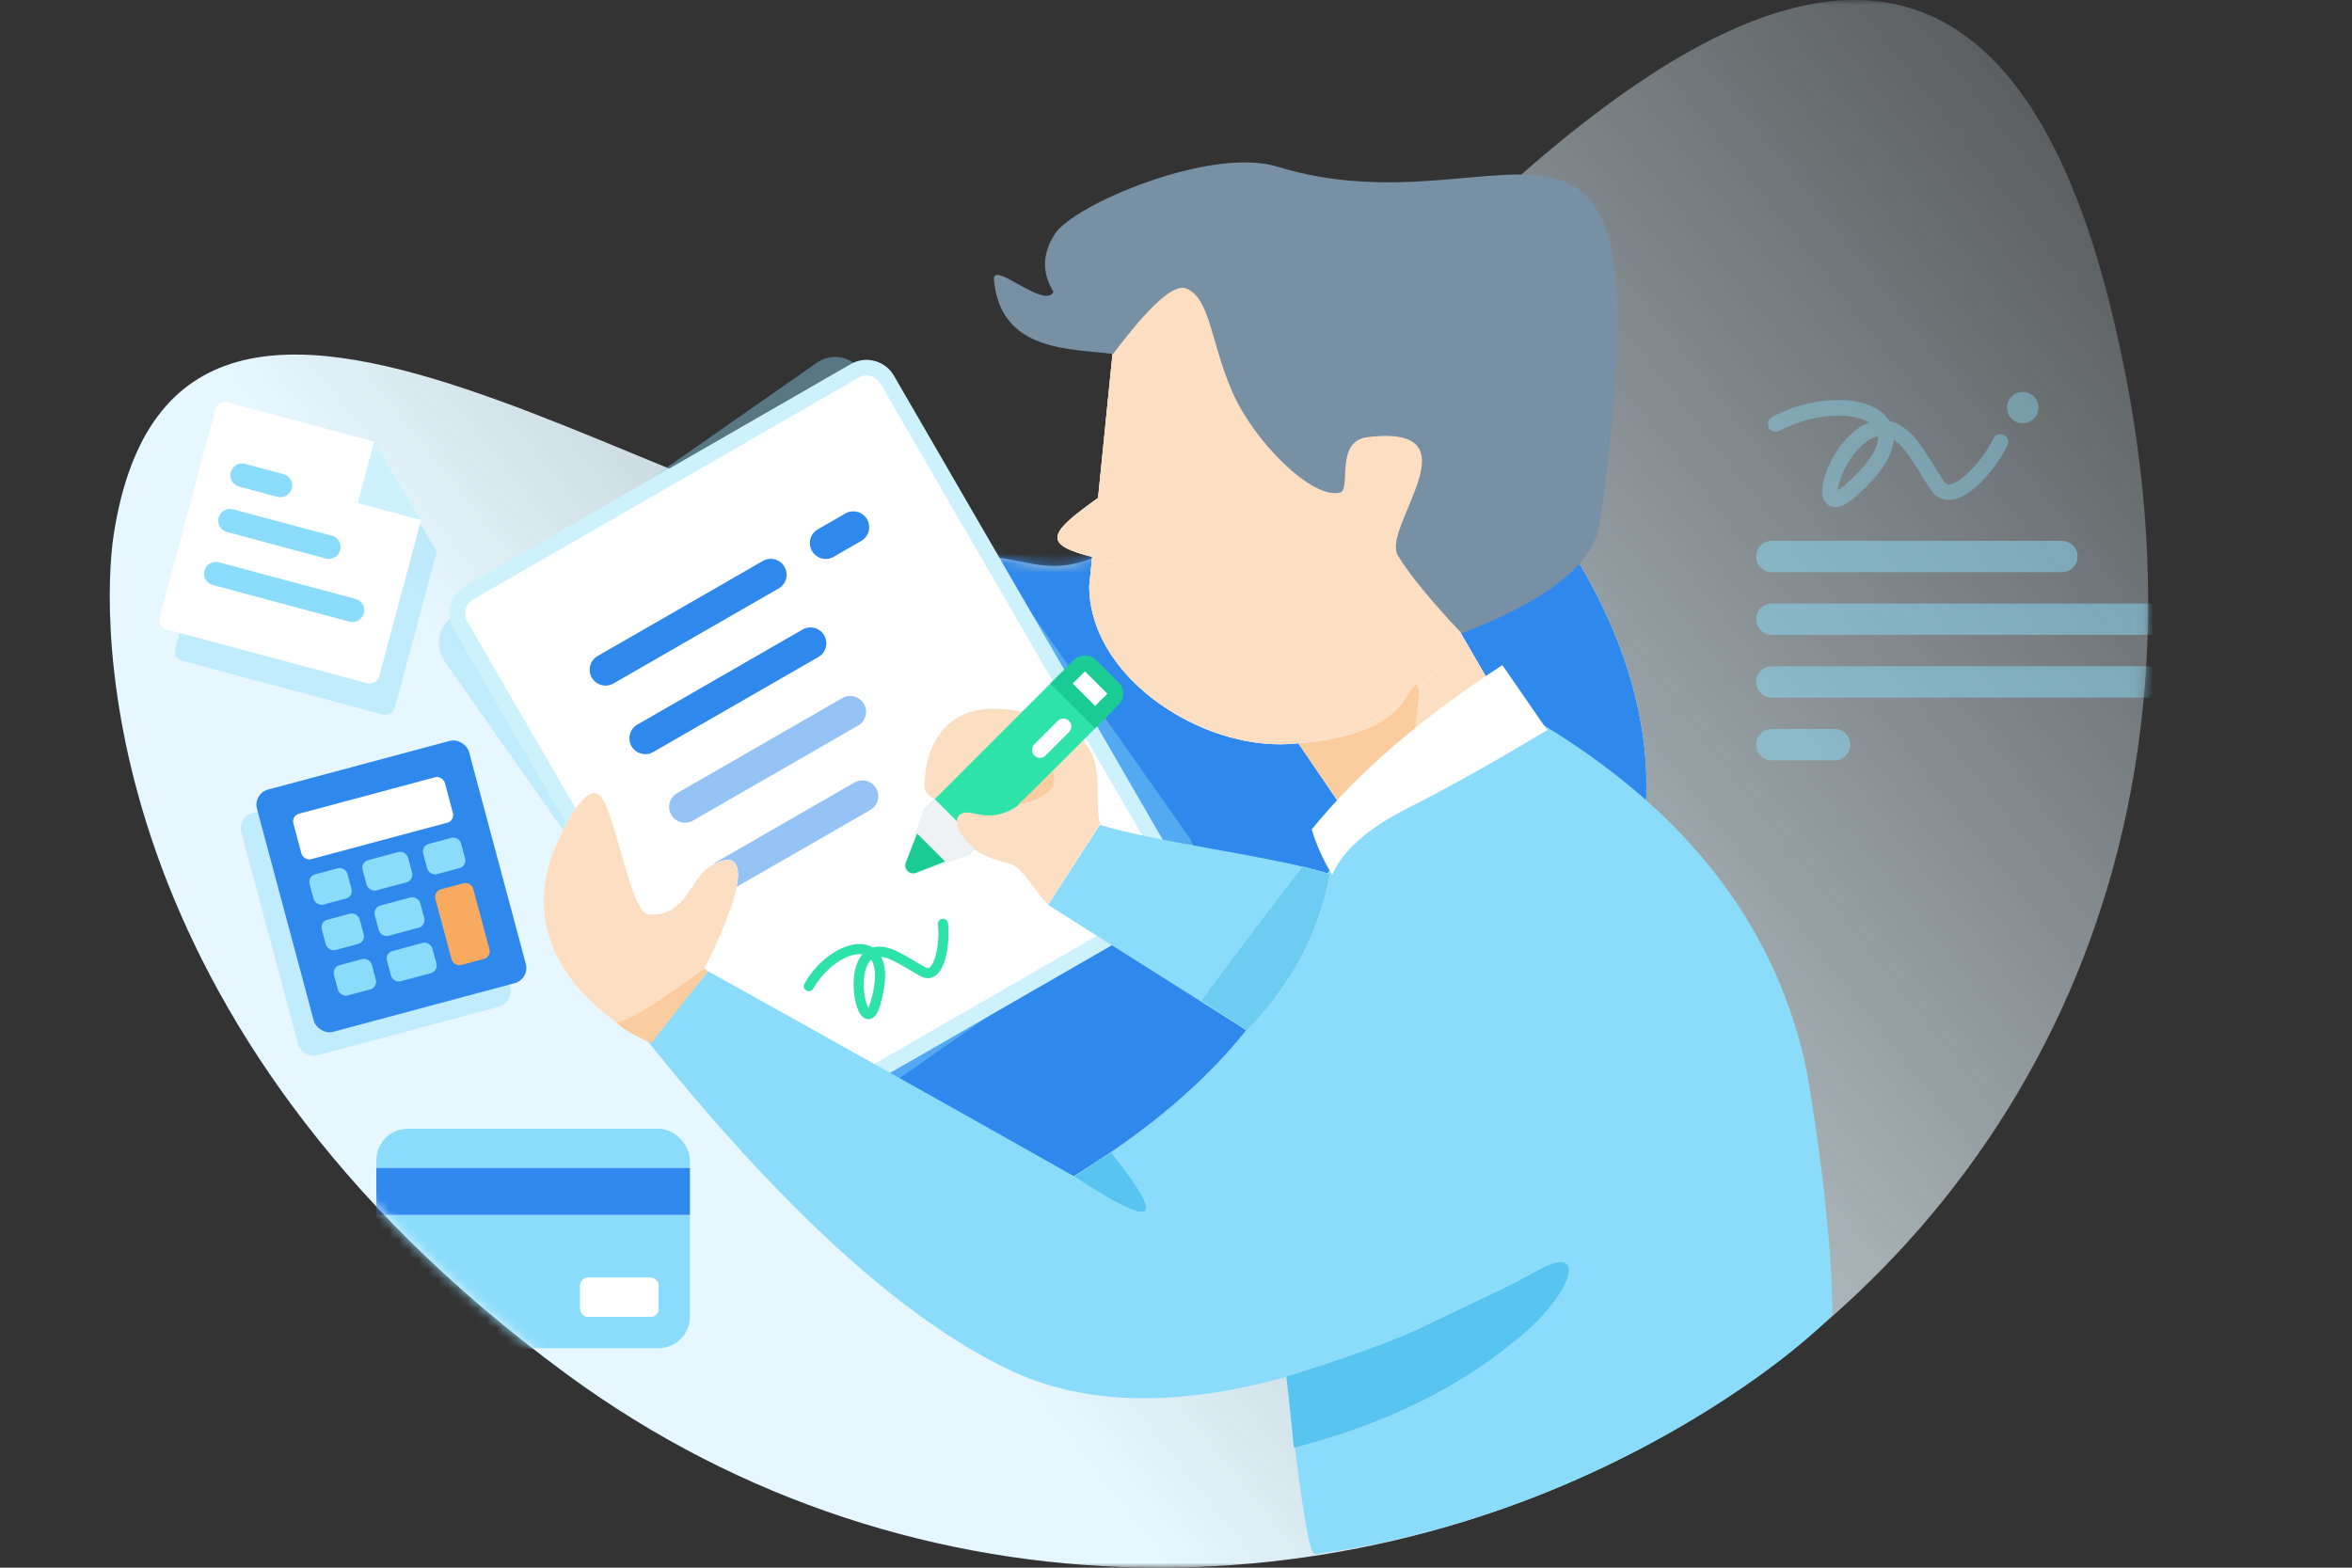 <svg xmlns="http://www.w3.org/2000/svg" xmlns:xlink="http://www.w3.org/1999/xlink" width="240" height="160" viewBox="0 0 240 160">
    <rect x="0" y="0" width="240" height="160" fill="#333333" stroke="none"/>
    <defs>
        <path id="a" d="M0 0h240v160H0z"/>
        <linearGradient id="c" x1="103.221%" x2="33.167%" y1="13.146%" y2="68.387%">
            <stop offset="0%" stop-color="#E6F7FF" stop-opacity="0"/>
            <stop offset="100%" stop-color="#E6F7FF"/>
        </linearGradient>
        <path id="d" d="M.394 54.626c6.551-42.659 59.86 2.065 87.246 2.065 8.768 0 8.768 5.392 25.02-7.978 16.253-13.37 72.918-90.665 91.346-17.986C230.653 135.825 117.877 192.529 46.65 140.27-2.105 104.5-.853 62.75.394 54.626z"/>
        <rect id="f" width="96" height="96" x="60.8" y="32" rx="48"/>
        <rect id="g" width="32" height="22.4" rx="3.2"/>
        <path id="h" d="M0 4h32v4.8H0z"/>
        <rect id="i" width="8" height="4" x="20.8" y="15.2" rx=".8"/>
        <path id="j" d="M60.475 99.265c5.785-11.513 3.636-12.746.557-10.67-1.8 1.214-2.288 4.945-6.01 4.745-2.008-.108-3.554-11.51-5.222-12.321-1.681-.817-4.308 5.065-4.826 6.71-3.31 10.517 6.254 16.673 10.048 18.716l5.453-7.18z"/>
        <path id="k" d="M122.155 68.828l19.44.027.015 9.705-19.442-.027z"/>
        <path id="l" d="M99.946 59.798l3.243-32.323h35.671v32.323c0 8.926-10.502 16.162-19.457 16.162-8.954 0-19.457-7.236-19.457-16.162z"/>
        <path id="m" d="M103.325 49.087c-8.291 5.756-9.35 6.563 0 8.42v-8.42z"/>
        <path id="n" d="M121.287 75.854c5.805-.445 9.505-2.073 11.099-4.883 1.593-2.811 1.593-.135 0 8.027l-6.35 3.828-4.75-6.972z"/>
        <path id="o" d="M101.168 88.165c-.812-1.557-3.059-3.537-3.02-4.854.135-4.487-1.333-6.008-3.435-5.281-2.043.707-.188 1.767-3.318.928-1.88-.503-1.322-1.625 0-3.344.345-.447 2.529-.63 2.354-1.529-.174-.898-.767-1.176-1.008-1.241-1.793-.48-9.217-1.764-9.848 7.278-.742 10.647 5.351 9.062 8.986 11.03l9.289-2.987z"/>
        <path id="p" d="M121.695 88.426c-4.862 6.33-8.306 10.902-10.329 13.717 1.379.846 2.927 1.865 4.646 3.057 2.352-2.44 4.217-4.973 5.596-7.6a29.787 29.787 0 0 0 2.904-8.397l-2.817-.777z"/>
        <path id="q" d="M98.4 120.08c4.171 2.751 6.571 3.935 7.2 3.552.63-.384-.513-2.395-3.43-6.032l-3.77 2.48z"/>
        <path id="r" d="M120.047 140.492c6.549-2.049 11.281-3.783 14.198-5.204 4.376-2.132 8.698-4.054 11.099-5.45 6.051-3.52 3.829 2.668-2.328 7.33-4.53 3.731-11.878 8.01-22.19 10.603a427.826 427.826 0 0 0-.779-7.279z"/>
    </defs>
    <g fill="none" fill-rule="evenodd">
        <mask id="b" fill="#fff">
            <use xlink:href="#a"/>
        </mask>
        <use fill="#D8D8D8" fill-opacity="0" fill-rule="nonzero" xlink:href="#a"/>
        <g mask="url(#b)">
            <path fill="url(#c)" d="M.394 54.626c6.551-42.659 59.86 2.065 87.246 2.065 8.768 0 8.768 5.392 25.02-7.978 16.253-13.37 72.918-90.665 91.346-17.986C230.653 135.825 117.877 192.529 46.65 140.27-2.105 104.5-.853 62.75.394 54.626z" style="mix-blend-mode:darken" transform="translate(11.2)"/>
            <g transform="translate(11.2)">
                <mask id="e" fill="#fff">
                    <use xlink:href="#d"/>
                </mask>
                <g fill-rule="nonzero" mask="url(#e)">
                    <path fill="#8BDCFB" fill-opacity=".5" d="M169.6 61.6H208a1.6 1.6 0 1 1 0 3.2h-38.4a1.6 1.6 0 1 1 0-3.2zM169.6 68H208a1.6 1.6 0 1 1 0 3.2h-38.4a1.6 1.6 0 1 1 0-3.2zM169.6 74.4h6.4a1.6 1.6 0 1 1 0 3.2h-6.4a1.6 1.6 0 1 1 0-3.2zM169.6 55.2h29.6a1.6 1.6 0 1 1 0 3.2h-29.6a1.6 1.6 0 1 1 0-3.2z"/>
                    <path stroke="#8BDCFB" stroke-linecap="round" stroke-linejoin="round" stroke-opacity=".4" stroke-width="1.6" d="M169.998 43.258c7.077-3.735 16.598-.94 7.552 6.886-5.063 4.38.357-10.522 5.65-5.355 1.292 1.261 2.937 4.433 3.494 5.025 1.594 1.694 5.032-2.166 6.223-4.706"/>
                    <path fill="#8BDCFB" fill-opacity=".4" d="M195.2 40a1.6 1.6 0 1 1 0 3.2 1.6 1.6 0 1 1 0-3.2z"/>
                </g>
                <g mask="url(#e)">
                    <use fill="#FFF" xlink:href="#f"/>
                    <use fill="#2F88EC" xlink:href="#f"/>
                </g>
                <g mask="url(#e)">
                    <path fill="#8BDCFB" fill-opacity=".4" fill-rule="nonzero" d="M7.417 67.447l20.432 5.475a1.024 1.024 0 0 0 1.254-.724l4.264-15.915-4.791-8.013-14.947-4.005a1.024 1.024 0 0 0-1.254.724L6.693 66.193a1.024 1.024 0 0 0 .724 1.254z"/>
                    <path fill="#FFF" fill-rule="nonzero" d="M5.817 64.247l20.432 5.475a1.024 1.024 0 0 0 1.254-.724l4.264-15.915-4.791-8.013-14.947-4.005a1.024 1.024 0 0 0-1.254.724L5.093 62.993a1.024 1.024 0 0 0 .724 1.254z"/>
                    <path fill="#CEF2FD" d="M26.976 45.07l4.791 8.013-6.474-1.735z" style="mix-blend-mode:darken"/>
                    <path fill="#8BDCFB" fill-rule="nonzero" d="M13.84 47.348l3.864 1.035a1.2 1.2 0 1 1-.621 2.318l-3.864-1.035a1.2 1.2 0 1 1 .621-2.318zM12.598 51.984l10.046 2.692a1.2 1.2 0 1 1-.621 2.318l-10.046-2.691a1.2 1.2 0 1 1 .621-2.318zM11.149 57.394l13.91 3.727a1.2 1.2 0 1 1-.621 2.318l-13.91-3.727a1.2 1.2 0 1 1 .621-2.318z"/>
                </g>
                <g mask="url(#e)">
                    <g transform="translate(27.2 115.2)">
                        <use fill="#FFF" xlink:href="#g"/>
                        <use fill="#8BDCFB" xlink:href="#g"/>
                    </g>
                    <g transform="translate(27.2 115.2)">
                        <use fill="#FFF" xlink:href="#h"/>
                        <use fill="#2F88EC" xlink:href="#h"/>
                    </g>
                    <g fill="#FFF" transform="translate(27.2 115.2)">
                        <use xlink:href="#i"/>
                        <use xlink:href="#i"/>
                    </g>
                </g>
            </g>
            <g fill-rule="nonzero" transform="rotate(-15 321.722 -48.4)">
                <rect width="22.4" height="25.6" x=".233" y="1.904" fill="#8BDCFB" fill-opacity=".4" rx="1.6"/>
                <rect width="22.4" height="25.6" x="2.4" fill="#2F88EC" rx="1.6"/>
                <rect width="16" height="4.8" x="5.6" y="3.2" fill="#FFF" rx=".8"/>
                <rect width="4" height="3.2" x="5.6" y="9.6" fill="#8BDCFB" rx=".8"/>
                <rect width="4.8" height="3.2" x="11.2" y="9.6" fill="#8BDCFB" rx=".8"/>
                <rect width="4" height="3.2" x="17.6" y="9.6" fill="#8BDCFB" rx=".8"/>
                <rect width="4" height="3.2" x="5.6" y="14.4" fill="#8BDCFB" rx=".8"/>
                <rect width="4.8" height="3.2" x="11.2" y="14.4" fill="#8BDCFB" rx=".8"/>
                <rect width="4" height="3.2" x="5.6" y="19.2" fill="#8BDCFB" rx=".8"/>
                <rect width="4.8" height="3.2" x="11.2" y="19.2" fill="#8BDCFB" rx=".8"/>
                <rect width="4" height="8" x="17.6" y="14.4" fill="#F8AB60" rx=".8"/>
            </g>
            <path fill="#8BDCFB" fill-opacity=".4" fill-rule="nonzero" d="M46.16 62.987l37.21-25.976a3.232 3.232 0 0 1 4.494.793l33.47 47.656a3.232 3.232 0 0 1-.795 4.508L83.33 115.944a3.232 3.232 0 0 1-4.495-.793l-33.47-47.656a3.232 3.232 0 0 1 .796-4.508z"/>
            <path fill="#FFF" stroke="#CEF2FD" stroke-width="1.6" d="M47.877 60.49l-.006.004a2.432 2.432 0 0 0-.886 3.324l29.188 50.392a2.432 2.432 0 0 0 3.318.889l39.331-22.635.006-.003a2.432 2.432 0 0 0 .886-3.324L90.526 38.746a2.432 2.432 0 0 0-3.318-.89L47.877 60.492z"/>
            <path fill="#2F88EC" fill-rule="nonzero" d="M60.981 66.956l16.86-9.703a1.616 1.616 0 0 1 2.205.591l.002.005a1.613 1.613 0 0 1-.59 2.207l-16.86 9.702a1.616 1.616 0 0 1-2.205-.59l-.003-.006a1.613 1.613 0 0 1 .591-2.206zM65.035 73.954l16.86-9.702a1.616 1.616 0 0 1 2.204.59l.003.005a1.613 1.613 0 0 1-.591 2.207l-16.86 9.702a1.616 1.616 0 0 1-2.205-.59l-.003-.005a1.613 1.613 0 0 1 .592-2.207z"/>
            <path fill="#2F88EC" fill-opacity=".5" fill-rule="nonzero" d="M73.142 87.95l14.051-8.086a1.616 1.616 0 0 1 2.205.59l.003.006a1.613 1.613 0 0 1-.591 2.206l-14.052 8.087a1.616 1.616 0 0 1-2.205-.591l-.003-.005a1.613 1.613 0 0 1 .592-2.206zM69.088 80.952l16.86-9.702a1.616 1.616 0 0 1 2.205.59l.003.006a1.613 1.613 0 0 1-.592 2.206l-16.86 9.703a1.616 1.616 0 0 1-2.204-.591l-.003-.005a1.613 1.613 0 0 1 .591-2.207z"/>
            <path fill="#2F88EC" fill-rule="nonzero" d="M83.448 54.027l2.818-1.622a1.616 1.616 0 0 1 2.205.59l.003.006a1.613 1.613 0 0 1-.592 2.206l-2.818 1.622a1.616 1.616 0 0 1-2.204-.59l-.003-.006a1.613 1.613 0 0 1 .591-2.206z"/>
            <g transform="translate(11.2)">
                <use fill="#FFF" xlink:href="#j"/>
                <use fill="#FFF" xlink:href="#j"/>
                <use fill="#FABF86" fill-opacity=".5" xlink:href="#j"/>
            </g>
            <g transform="rotate(-30 137.482 52.794)">
                <use fill="#FFF" xlink:href="#k"/>
                <use fill="#FFF" xlink:href="#k"/>
                <use fill="#FABF86" fill-opacity=".5" xlink:href="#k"/>
            </g>
            <g transform="translate(11.2)">
                <use fill="#FFF" xlink:href="#l"/>
                <use fill="#FFF" xlink:href="#l"/>
                <use fill="#FABF86" fill-opacity=".5" xlink:href="#l"/>
            </g>
            <g transform="translate(11.2)">
                <use fill="#FFF" xlink:href="#m"/>
                <use fill="#FFF" xlink:href="#m"/>
                <use fill="#FABF86" fill-opacity=".5" xlink:href="#m"/>
            </g>
            <path fill="#7790A3" d="M113.585 36.124c-4.333-.563-11.5-.176-12.162-7.571-.184-2.052 5.213 3.096 6.077 1.224-1.194-1.916-1.15-3.878.128-5.887 1.918-3.012 15.949-8.959 22.682-6.889 24.104 7.41 40.415-16.373 32.932 36.395-.582 4.11-5.28 7.86-14.09 11.25-3.183-3.383-5.353-6.033-6.512-7.947-1.737-2.872 8.355-13.452-3.098-12.083-3.404.408-1.597 5.375-2.829 5.665-2.846.673-8.756-5.2-10.974-10.3-2.218-5.099-2.218-9.484-4.677-10.533-1.249-.533-3.74 1.692-7.477 6.676z"/>
            <g transform="translate(11.2)">
                <use fill="#FFF" xlink:href="#n"/>
                <use fill="#FFF" xlink:href="#n"/>
                <use fill="#FABF86" fill-opacity=".8" xlink:href="#n"/>
            </g>
            <path fill="#8BDCFB" fill-rule="nonzero" d="M184.357 109.26c-3.046-14.508-12.036-26.281-26.969-35.32-9.65 7.02-20.757 10.118-22.85 17.295-3.197 10.97-11.522 20.569-24.973 28.8A6327.756 6327.756 0 0 0 72.262 99.13l-6.074 7.244c13.785 17.192 26.082 28.35 36.891 33.473 10.81 5.123 25.434 3.368 43.872-5.265-10.445 3.863-15.662 5.85-15.65 5.958 1.1 9.836 2.159 18.092 2.854 18.092 27.564-3.728 47.847-19.175 52.819-24.44 0-10.251-2.617-24.932-2.617-24.932z"/>
            <path fill="#FFF" fill-rule="nonzero" d="M135.936 89.287c-.926-1.532-1.623-3.076-2.09-4.634 4.706-5.8 11.192-11.392 19.457-16.774l4.574 6.631c-5.292 3.193-10.003 5.83-14.132 7.914-4.13 2.082-6.733 4.37-7.81 6.863z"/>
            <path fill="#8BDCFB" fill-rule="nonzero" d="M135.56 89.17c-5.353-1.73-17.98-3.266-23.334-4.997l-5.303 8.168 20.335 12.859c2.305-2.835 3.928-5.21 4.87-7.124.822-1.676 1.967-4.644 3.432-8.905z"/>
            <g transform="scale(-1 1) rotate(75 -5.6 -45.371)">
                <use fill="#FFF" xlink:href="#o"/>
                <use fill="#FFF" xlink:href="#o"/>
                <use fill="#FABF86" fill-opacity=".5" xlink:href="#o"/>
            </g>
            <g transform="translate(11.2)">
                <use fill="#FFF" xlink:href="#p"/>
                <use fill="#2FB7EC" fill-opacity=".7" xlink:href="#p"/>
            </g>
            <g transform="translate(11.2)">
                <use fill="#FFF" xlink:href="#q"/>
                <use fill="#2FB7EC" fill-opacity=".8" xlink:href="#q"/>
            </g>
            <g transform="translate(11.2)">
                <use fill="#FFF" xlink:href="#r"/>
                <use fill="#2FB7EC" fill-opacity=".8" xlink:href="#r"/>
            </g>
            <g fill-rule="nonzero">
                <path fill="#2EE3AA" d="M94.203 82.74l14.151-14.152 4.572 4.571-14.152 14.152z"/>
                <path fill="#FFF" stroke="#1ACC94" stroke-width="1.616" d="M108.318 69.767l3.428 3.429 1.824-1.824a.808.808 0 0 0 0-1.143l-2.286-2.285a.808.808 0 0 0-1.143 0l-1.823 1.823z"/>
                <path fill="#EEF2F5" d="M92.319 88.166l1.884-5.427 1.18-1.18 4.57 4.572-1.179 1.18-5.427 1.884a.808.808 0 0 1-1.028-1.029z"/>
                <path fill="#1ACC94" d="M92.436 88.032l1.15-2.962 2.857 2.857-2.961 1.15a.808.808 0 0 1-1.046-1.045z"/>
                <path fill="#FFF" d="M105.544 75.97l2.395-2.396a.808.808 0 1 1 1.143 1.143l-2.395 2.395a.808.808 0 1 1-1.143-1.143z"/>
            </g>
            <path fill="#FCDFC2" fill-rule="nonzero" d="M99.416 86.57c-2.186-1.896-2.201-3.482-.894-3.636 1.04-.122 2.846 1.214 5.734-.977-1.072 1.702-1.96 2.889-2.665 3.56-.371.354-1.096.704-2.175 1.052z"/>
            <path fill="#FBCC9F" fill-rule="nonzero" d="M103.905 82.118c1.434-.305 2.482-.772 3.142-1.402.523-.498.658-1.158.408-1.98l-3.55 3.382zM71.92 98.838c-4.948 3.64-7.954 5.46-9.018 5.46.341.533 1.525 1.248 3.553 2.145l5.783-7.295-.317-.31z"/>
            <path stroke="#2EE3AA" stroke-linecap="round" stroke-linejoin="round" stroke-width="1.034" d="M82.537 100.643c2.671-4.654 9.087-6.029 6.772 1.826-1.295 4.397-3.593-6.691 1.277-5.198 1.189.365 3.267 1.807 3.797 1.994 1.517.536 2.076-3.003 1.836-4.98"/>
        </g>
    </g>
</svg>
